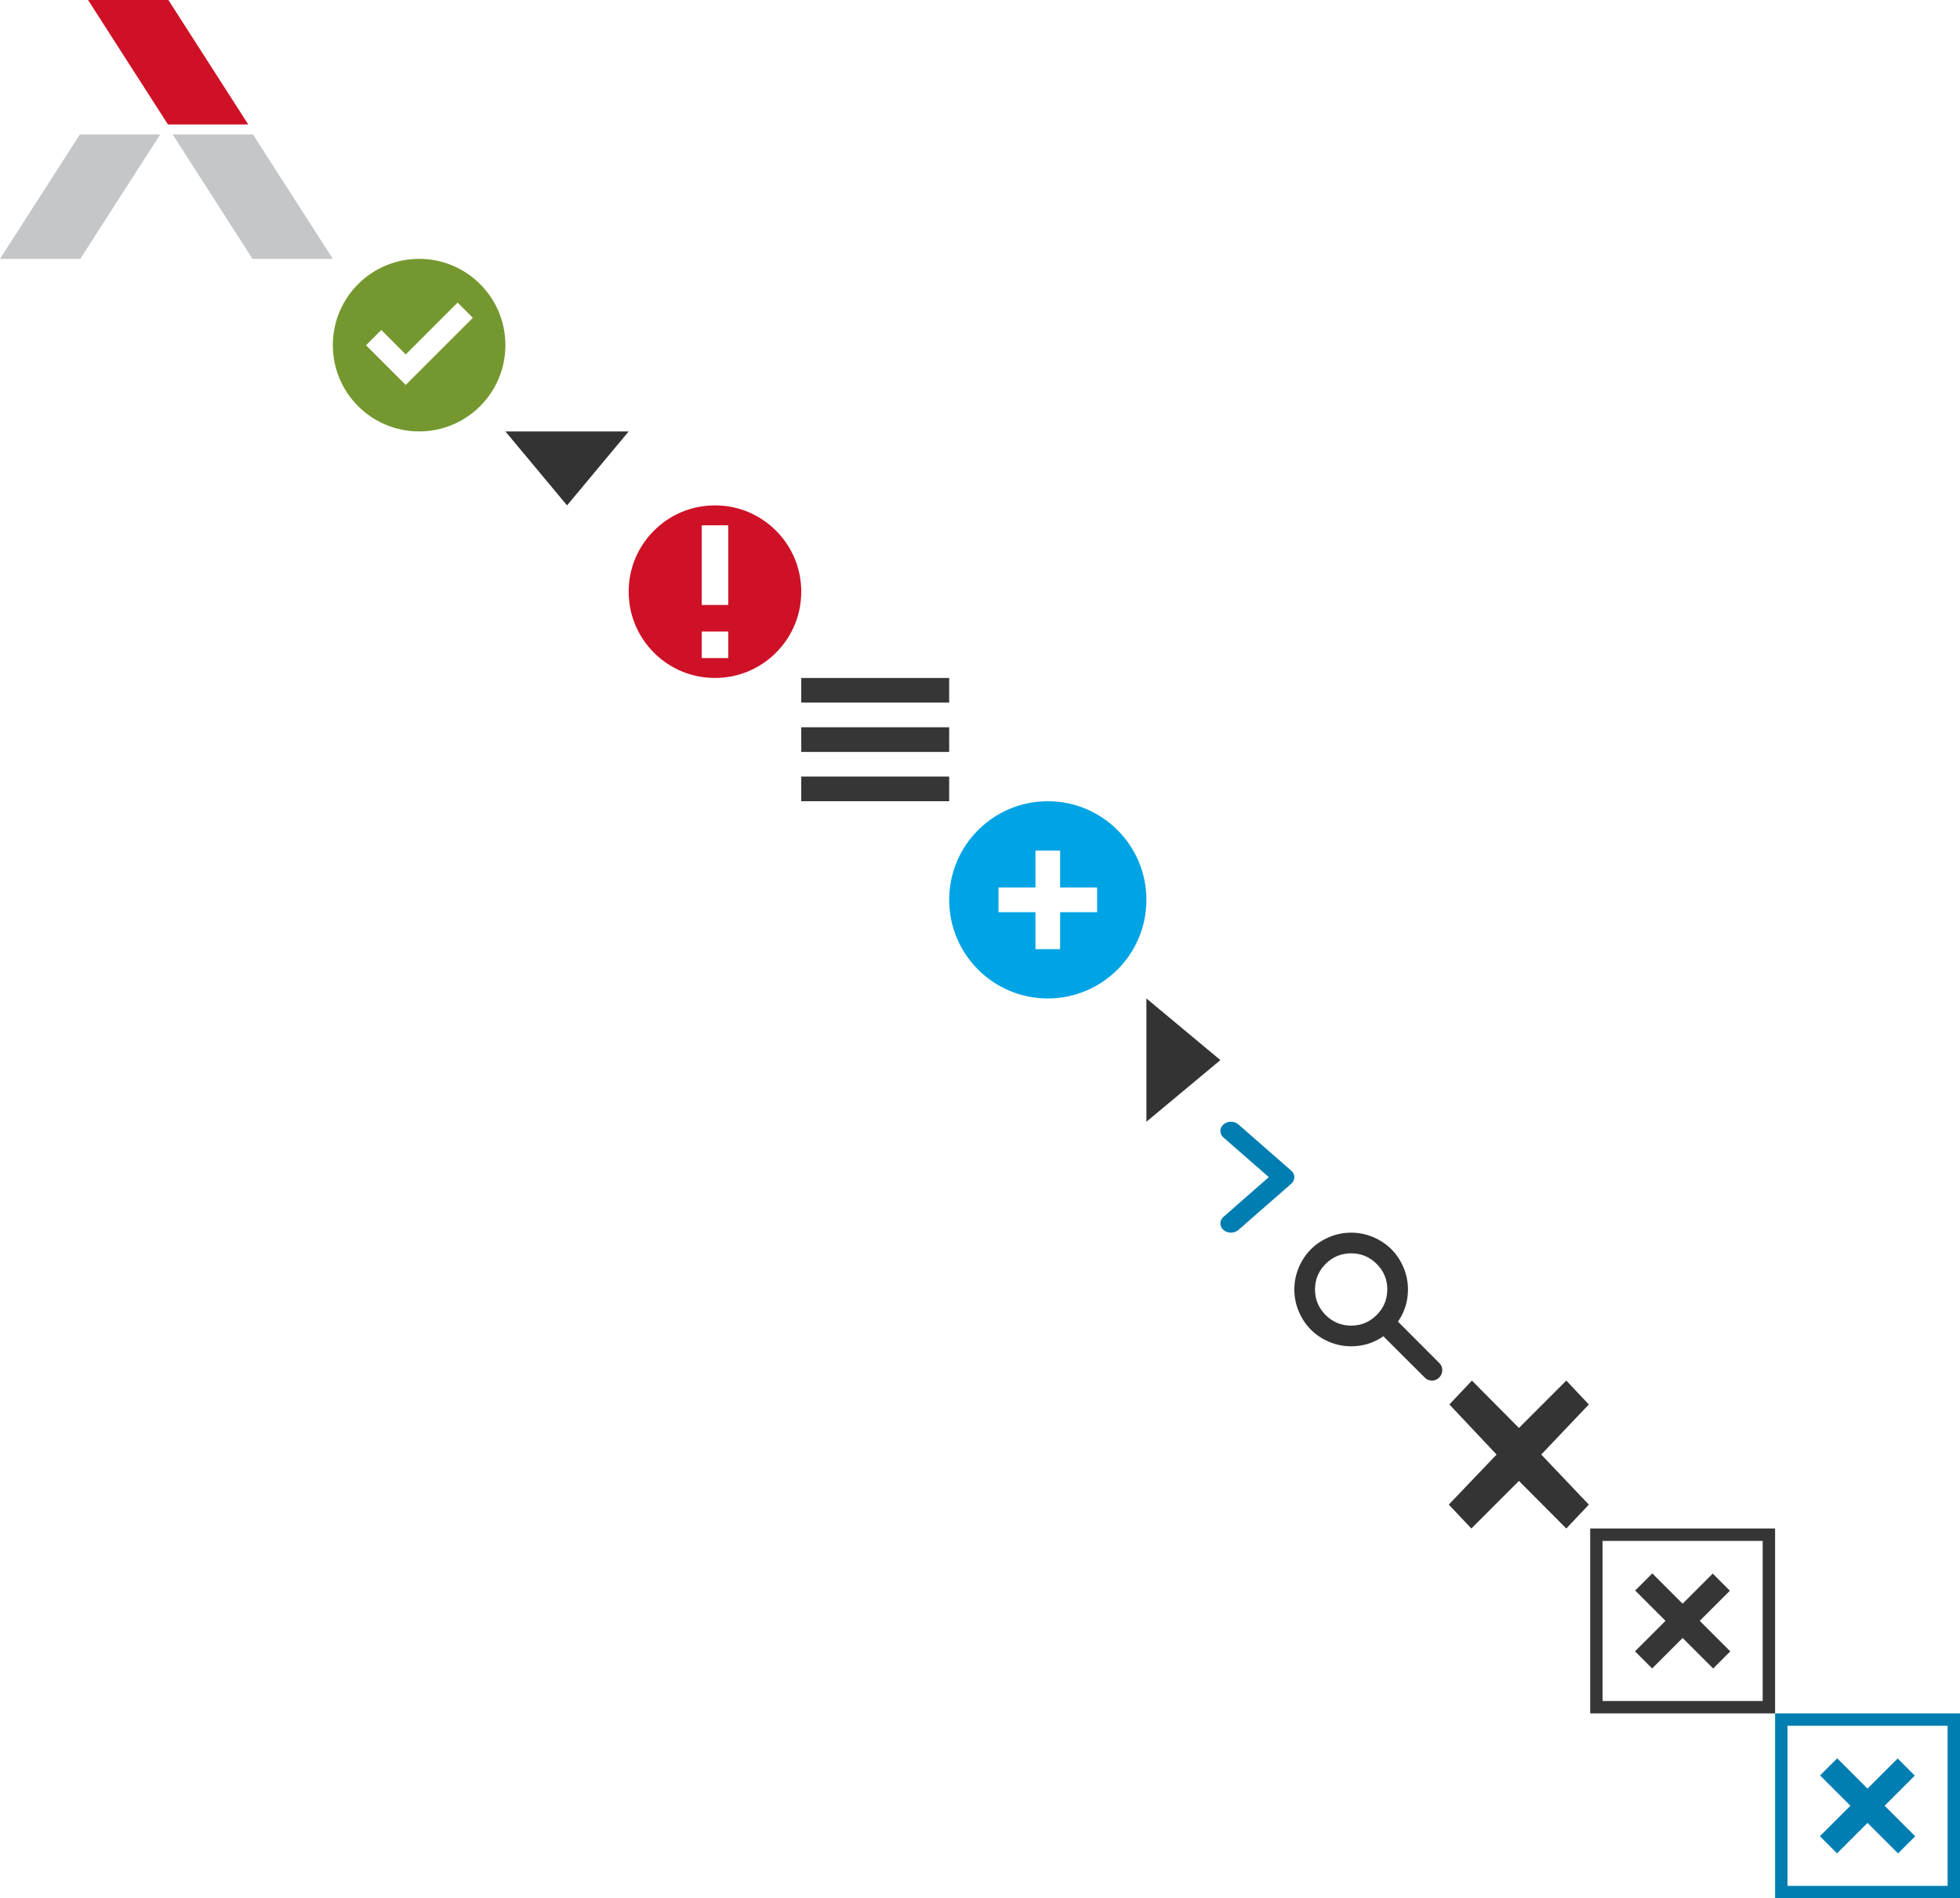 <svg xmlns="http://www.w3.org/2000/svg" xmlns:xlink="http://www.w3.org/1999/xlink" width="159" height="154" viewBox="0 0 159 154"><svg viewBox="0 0 27 21" style="background-color:#ffffff00" width="27" height="21" id="abc" x="0" y="0"><g><path d="M27 21h-6.515l-6.48-10.095h6.514L27 21zM0 21h6.514l6.482-10.095H6.48L0 21z" fill="#c4c6c8"/><path d="M20.138 10.095h-6.515L7.143 0h6.515l6.48 10.095z" fill="#ce1126"/></g></svg><svg viewBox="0 0 14 14" style="background-color:#ffffff00" width="14" height="14" id="check" x="27" y="21"><path d="M7 0C3.134 0 0 3.134 0 7s3.134 7 7 7 7-3.134 7-7-3.134-7-7-7zM5.915 10.23l-3.22-3.22L3.93 5.77l1.985 1.986 4.207-4.208 1.237 1.237-5.445 5.445z" fill="#74982f"/></svg><svg viewBox="0 0 10 6" style="background-color:#ffffff00" width="10" height="6" id="down-arrow" x="41" y="35"><path d="M5 6L0 0h10L5 6z" fill="#333"/></svg><svg viewBox="0 0 14 14" style="background-color:#ffffff00" width="14" height="14" id="error" x="51" y="41"><path d="M7 0C5.13 0 3.372.728 2.05 2.05.728 3.372 0 5.13 0 7s.728 3.628 2.05 4.95C3.372 13.272 5.13 14 7 14s3.628-.728 4.95-2.05C13.272 10.628 14 8.87 14 7s-.728-3.628-2.05-4.95C10.628.728 8.87 0 7 0zM5.923 10.23h2.154v2.155H5.923V10.23zm0-8.615h2.154v6.462H5.923V1.615z" fill="#ce1126"/></svg><svg viewBox="0 0 12 10" style="background-color:#ffffff00" width="12" height="10" id="menu" x="65" y="55"><g fill="#363636"><path d="M0 0h12v2H0zM0 4h12v2H0zM0 8h12v2H0z"/></g></svg><svg viewBox="0 0 16 16" style="background-color:#ffffff00" width="16" height="16" id="plus" x="77" y="65"><path d="M8 0C3.582 0 0 3.582 0 8s3.582 8 8 8 8-3.582 8-8-3.582-8-8-8zm4 9H9v3H7V9H4V7h3V4h2v3h3v2z" fill="#00a4e4"/></svg><svg viewBox="0 0 6 10" style="background-color:#ffffff00" width="6" height="10" id="right-arrow" x="93" y="81"><path d="M6 5l-6 5V0l6 5z" fill="#333"/></svg><svg viewBox="0 0 6 9" style="background-color:#ffffff00" width="6" height="9" id="right-arrow-thin" x="99" y="91"><path d="M3.93 4.494L.25 7.72c-.166.146-.25.338-.25.53s.084.384.25.53c.336.293.88.293 1.213 0L5.75 5.03c.334-.293.334-.767 0-1.06L1.462.22C1.128-.073.586-.073.25.22c-.334.293-.334.767 0 1.06l3.682 3.215z" fill="#007db1"/></svg><svg viewBox="0 0 12 12" style="background-color:#ffffff00" width="12" height="12" id="search" x="105" y="100"><path d="M7.542 4.61c0-.808-.287-1.5-.86-2.072-.575-.575-1.265-.862-2.073-.862-.81 0-1.5.287-2.073.86-.574.575-.86 1.265-.86 2.073 0 .806.286 1.497.86 2.07.574.574 1.265.863 2.072.862.807 0 1.497-.288 2.07-.86.575-.575.862-1.266.862-2.073zM12 11.162c0 .227-.084.423-.248.59-.167.164-.363.248-.59.248-.236 0-.432-.084-.59-.25l-3.35-3.344c-.782.54-1.653.812-2.613.812-.625 0-1.222-.12-1.792-.363-.57-.242-1.06-.57-1.473-.982C.933 7.46.605 6.97.363 6.4.12 5.83 0 5.234 0 4.61c0-.626.12-1.222.363-1.79.242-.57.57-1.063.982-1.475.412-.412.903-.74 1.474-.982C3.387.12 3.983 0 4.61 0c.623 0 1.22.12 1.79.363.57.243 1.06.57 1.473.982.413.413.74.904.982 1.474.242.568.363 1.165.363 1.79 0 .96-.27 1.83-.812 2.61l3.35 3.352c.164.16.244.358.244.59z" fill="#343434"/></svg><svg viewBox="0 0 12 12" style="background-color:#ffffff00" width="12" height="12" id="x" x="117" y="112"><path d="M4.406 6L.578 1.937 2.406 0 6.22 3.844 10.062 0l1.828 1.938L8.03 6l3.86 4.063L10.063 12 6.22 8.14 2.36 12 .53 10.062 4.407 6z" fill="#343434"/></svg><svg viewBox="0 0 15 15" style="background-color:#ffffff00" width="15" height="15" id="x-box" x="129" y="124"><g fill="#363636"><path d="M13.994 1.006v12.988H1.006V1.006h12.988zM15 0H0v15h15V0zM5.04 3.643L7.497 6.1l2.444-2.443 1.39 1.39L8.887 7.49l2.478 2.477-1.39 1.39-2.477-2.475-2.473 2.472-1.39-1.39L6.11 7.49 3.65 5.03l1.39-1.387z"/></g></svg><svg viewBox="0 0 15 15" style="background-color:#ffffff00" width="15" height="15" id="x-box-hover" x="144" y="139"><g fill="#007db1"><path d="M13.994 1.006v12.988H1.006V1.006h12.988zM15 0H0v15h15V0zM5.04 3.643L7.497 6.1l2.444-2.443 1.39 1.39L8.887 7.49l2.478 2.477-1.39 1.39-2.477-2.475-2.473 2.472-1.39-1.39L6.11 7.49 3.65 5.03l1.39-1.387z"/></g></svg></svg>